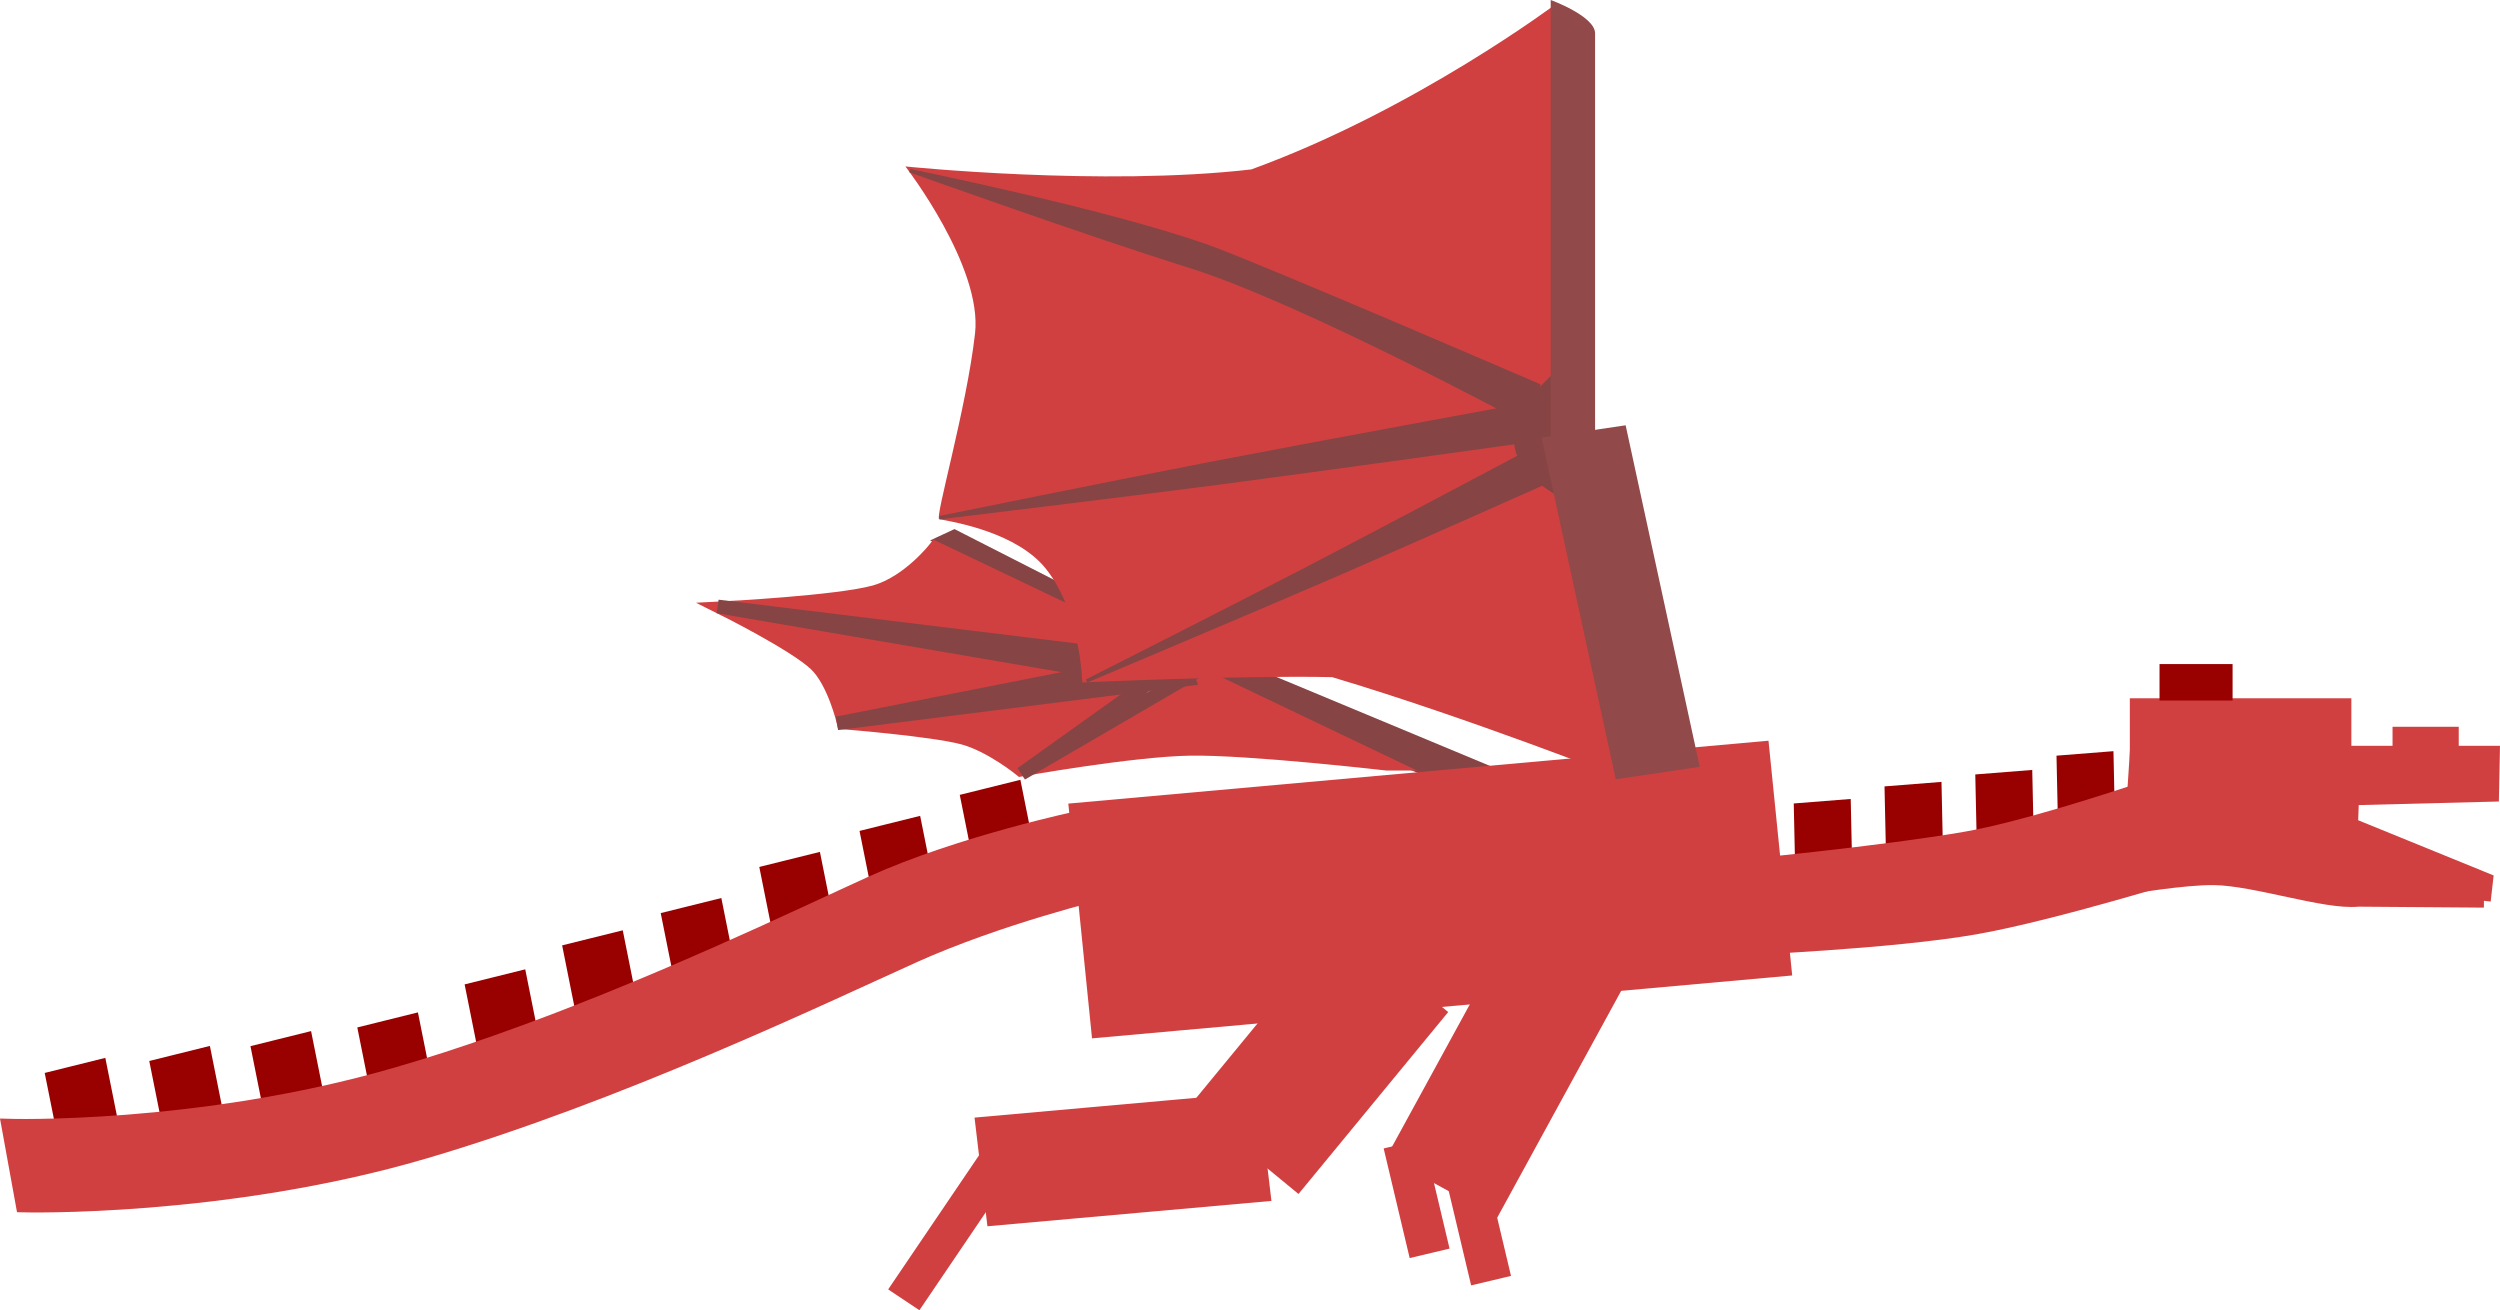 <svg version="1.1" xmlns="http://www.w3.org/2000/svg" xmlns:xlink="http://www.w3.org/1999/xlink" width="366.112" height="191.875" viewBox="0,0,366.112,191.875"><g transform="translate(-56.76,-84.062)"><g data-paper-data="{&quot;isPaintingLayer&quot;:true}" fill-rule="nonzero" stroke-linecap="butt" stroke-linejoin="miter" stroke-miterlimit="10" stroke-dasharray="" stroke-dashoffset="0" style="mix-blend-mode: normal"><g data-paper-data="{&quot;index&quot;:null}" stroke-width="2"><path d="M232.933,183.076l2.21,-2.352l46.627,19.422l-2.21,2.352z" fill="#874444" stroke="#874444"/><path d="M195.26,163.24l1.256,-0.586l41.191,20.999l-1.158,0.332z" fill="#a4a4a4" stroke="#874444"/><g><path d="M259.865,195.906c0,0 -20.175,-2.329 -28.888,-2.182c-8.482,0.144 -24.715,3.055 -24.715,3.055c0,0 -4.404,-3.593 -8.486,-4.681c-4.524,-1.205 -17.47,-2.233 -17.47,-2.233c0,0 -1.382,-5.965 -4.113,-8.538c-3.134,-2.952 -13.651,-8.192 -13.651,-8.192c0,0 16.946,-0.856 22.329,-2.377c4.984,-1.408 8.867,-6.433 8.867,-6.433l66.127,31.581z" fill="#d14040" stroke="#d14040"/><path d="M206.352,197.358l23.03,-16.441l2.458,1.59z" fill="#a2a2a2" stroke="#874444"/><path d="M179.368,189.987l50.039,-9.874l1.401,3.4z" fill="#874444" stroke="#874444"/><path d="M161.873,172.875l65.927,8.056l-1.46,2.967z" fill="#874444" stroke="#874444"/></g></g><path d="M217.577,235.039l-3.271,-32.39l100.545,-9.031l3.271,32.39z" data-paper-data="{&quot;index&quot;:null}" fill="#d14040" stroke="#d14040" stroke-width="2"/><path d="M275.623,261.024l-14.479,-7.913l19.662,-35.978l14.479,7.913z" data-paper-data="{&quot;index&quot;:null}" fill="#d14040" stroke="#d14040" stroke-width="2"/><path d="M263.942,267.095l-3.348,-14.108l3.892,-0.924l3.348,14.108z" data-paper-data="{&quot;index&quot;:null}" fill="#d14040" stroke="#d14040" stroke-width="2"/><path d="M272.942,271.095l-3.348,-14.108l3.892,-0.924l3.348,14.108z" data-paper-data="{&quot;index&quot;:null}" fill="#d14040" stroke="#d14040" stroke-width="2"/><path d="M232.496,245.749l20.652,-25.095l14.285,11.756l-20.652,25.095z" data-paper-data="{&quot;index&quot;:null}" fill="#d14040" stroke="#d14040" stroke-width="2"/><path d="M202.243,262.559l-1.654,-13.926l39.598,-3.533l1.654,13.926z" data-paper-data="{&quot;index&quot;:null}" fill="#d14040" stroke="#d14040" stroke-width="2"/><path d="M188.22,272.614l14.576,-21.511l2.913,1.941l-14.576,21.511z" data-paper-data="{&quot;index&quot;:null}" fill="#d14040" stroke="#d14040" stroke-width="2"/><g data-paper-data="{&quot;index&quot;:null}" stroke-width="2"><path d="M420.513,215.979c0,0 -18.393,-0.141 -18.441,-0.136c-4.784,0.471 -15.014,-3.076 -21.075,-3.162c-4.478,-0.063 -12.625,1.35 -12.625,1.35l1.291,-19.755h52.188l-0.126,6.187l-20.507,0.522l-0.139,3.861l19.782,8.059l-0.349,3.074z" fill="#d14040" stroke="#d14040"/><path d="M408.135,195.39v-3.895h7.694v3.895z" fill="#d14040" stroke="#d14040"/><path d="M369.663,194.277v-6.956h30.443v6.956z" fill="#d14040" stroke="#d14040"/><path d="M374.012,185.651v-3.339h8.698v3.339z" fill="#990000" stroke="#990000"/></g><g data-paper-data="{&quot;index&quot;:null}" stroke-width="2"><path d="M320.771,216.764l-0.305,-14.116l6.344,-0.501l0.305,14.116z" fill="#990000" stroke="#990000"/><path d="M334.063,214.264l-0.305,-14.116l6.344,-0.501l0.305,14.116z" fill="#990000" stroke="#990000"/><path d="M347.355,212.514l-0.305,-14.116l6.344,-0.501l0.305,14.116z" fill="#990000" stroke="#990000"/><path d="M359.248,209.764l-0.305,-14.116l6.344,-0.501l0.305,14.116z" fill="#990000" stroke="#990000"/><path d="M377.777,211.574c0,0 -20.325,6.329 -31.765,8.331c-12.327,2.157 -34.981,3.092 -34.981,3.092l-0.18,-11.967c0,0 21.579,-2.047 33.858,-4.196c4.036,-0.706 9.288,-2.105 14.406,-3.623c9.47,-2.809 18.481,-6.026 18.481,-6.026l0.18,14.389z" fill="#d14040" stroke="#d14040"/></g><g data-paper-data="{&quot;index&quot;:null}" stroke-width="2"><path d="M201.253,215.053l-2.772,-13.846l6.933,-1.723l2.772,13.846z" fill="#990000" stroke="#990000"/><path d="M186.574,220.331l-2.772,-13.846l6.933,-1.723l2.772,13.846z" fill="#990000" stroke="#990000"/><path d="M171.895,225.608l-2.772,-13.846l6.933,-1.723l2.772,13.846z" fill="#990000" stroke="#990000"/><path d="M157.459,232.365l-2.772,-13.846l6.933,-1.723l2.772,13.846z" fill="#990000" stroke="#990000"/><path d="M143.022,237.092l-2.772,-13.846l6.933,-1.723l2.772,13.846z" fill="#990000" stroke="#990000"/><path d="M128.742,242.807l-2.772,-13.846l6.933,-1.723l2.772,13.846z" fill="#990000" stroke="#990000"/><path d="M113.026,249.112l-2.772,-13.846l6.933,-1.723l2.772,13.846z" fill="#990000" stroke="#990000"/><path d="M97.379,251.852l-2.772,-13.846l6.933,-1.723l2.772,13.846z" fill="#990000" stroke="#990000"/><path d="M67.247,255.774l-2.772,-13.846l6.933,-1.723l2.772,13.846z" fill="#990000" stroke="#990000"/><path d="M82.56,254.023l-2.772,-13.846l6.933,-1.723l2.772,13.846z" fill="#990000" stroke="#990000"/><path d="M190.464,224.119c-13.118,5.926 -43.254,20.339 -71.642,28.668c-29.253,8.583 -58.732,7.82 -58.732,7.82l-2.126,-11.701c0,0 27.782,0.874 56.763,-7.512c4.869,-1.409 9.782,-3.009 14.644,-4.722c22.742,-8.011 44.352,-18.477 54.921,-23.281c13.037,-5.926 30.692,-9.638 30.692,-9.638l3.588,10.937c0,0 -15.374,3.676 -28.109,9.428z" fill="#d14040" stroke="#d14040"/></g><g data-paper-data="{&quot;index&quot;:null}"><path d="M294.351,198.083c0,0 -22.488,-8.871 -42.504,-14.856c-13.302,-0.302 -36.595,0.776 -36.595,0.776c0,0 -0.205,-10.251 -5.337,-16.659c-4.195,-5.237 -13.176,-6.811 -15.609,-7.244c-0.698,-0.124 3.981,-16.096 5.243,-27.197c1.118,-9.839 -10.198,-24.467 -10.198,-24.467c0,0 28.81,2.969 50.657,0.436c24.086,-8.757 44.843,-24.397 44.843,-24.397c0,0 1,62.739 1,78.08c0,0.268 1.851,5.968 3.475,12.726c2.451,10.196 5.025,22.802 5.025,22.802z" fill="#d14040" stroke="none" stroke-width="0"/><path d="M291.659,159.48c0,0 -11.521,-3.576 -12.815,-9.817c-1.294,-6.24 8.129,-12.782 8.129,-12.782z" fill="#874444" stroke="#874444" stroke-width="0.5"/><path d="M293.376,198.183l-10.854,-50.016l12.304,-1.823l10.854,50.016z" fill="#914949" stroke="none" stroke-width="2"/><path d="M283.851,149.335c0,0 0,-48.935 0,-58.732c0,-3.27 0,-6.541 0,-6.541c0,0 6.5,2.351 6.5,4.889c0,8.917 0,60.384 0,60.384z" fill="#914949" stroke="none" stroke-width="0"/><path d="M280.363,145.964c0,0 -32.816,-17.732 -49.474,-22.941c-14.786,-4.624 -40.883,-13.969 -40.883,-13.969c0,0 28.603,5.812 43.397,11.015c7.319,2.574 48.675,20.425 48.675,20.425l-1.715,5.471z" fill="#874444" stroke="#874444" stroke-width="0.5"/><path d="M280.672,148.582c0,0 -30.957,4.323 -45.747,6.256c-13.927,1.821 -40.561,5.028 -40.561,5.028c0,0 25.893,-5.268 39.56,-7.904c14.7,-2.835 45.767,-8.55 45.767,-8.55l0.981,5.17z" fill="#874444" stroke="#874444" stroke-width="0.5"/><path d="M283.417,154.564c0,0 -20.623,9.2 -31.47,13.894c-11.613,5.026 -36.069,15.333 -36.069,15.333c0,0 21.053,-10.646 31.723,-16.182c10.865,-5.636 32.892,-17.339 32.892,-17.339l2.923,4.293z" fill="#874444" stroke="#874444" stroke-width="0.5"/></g></g></g></svg>